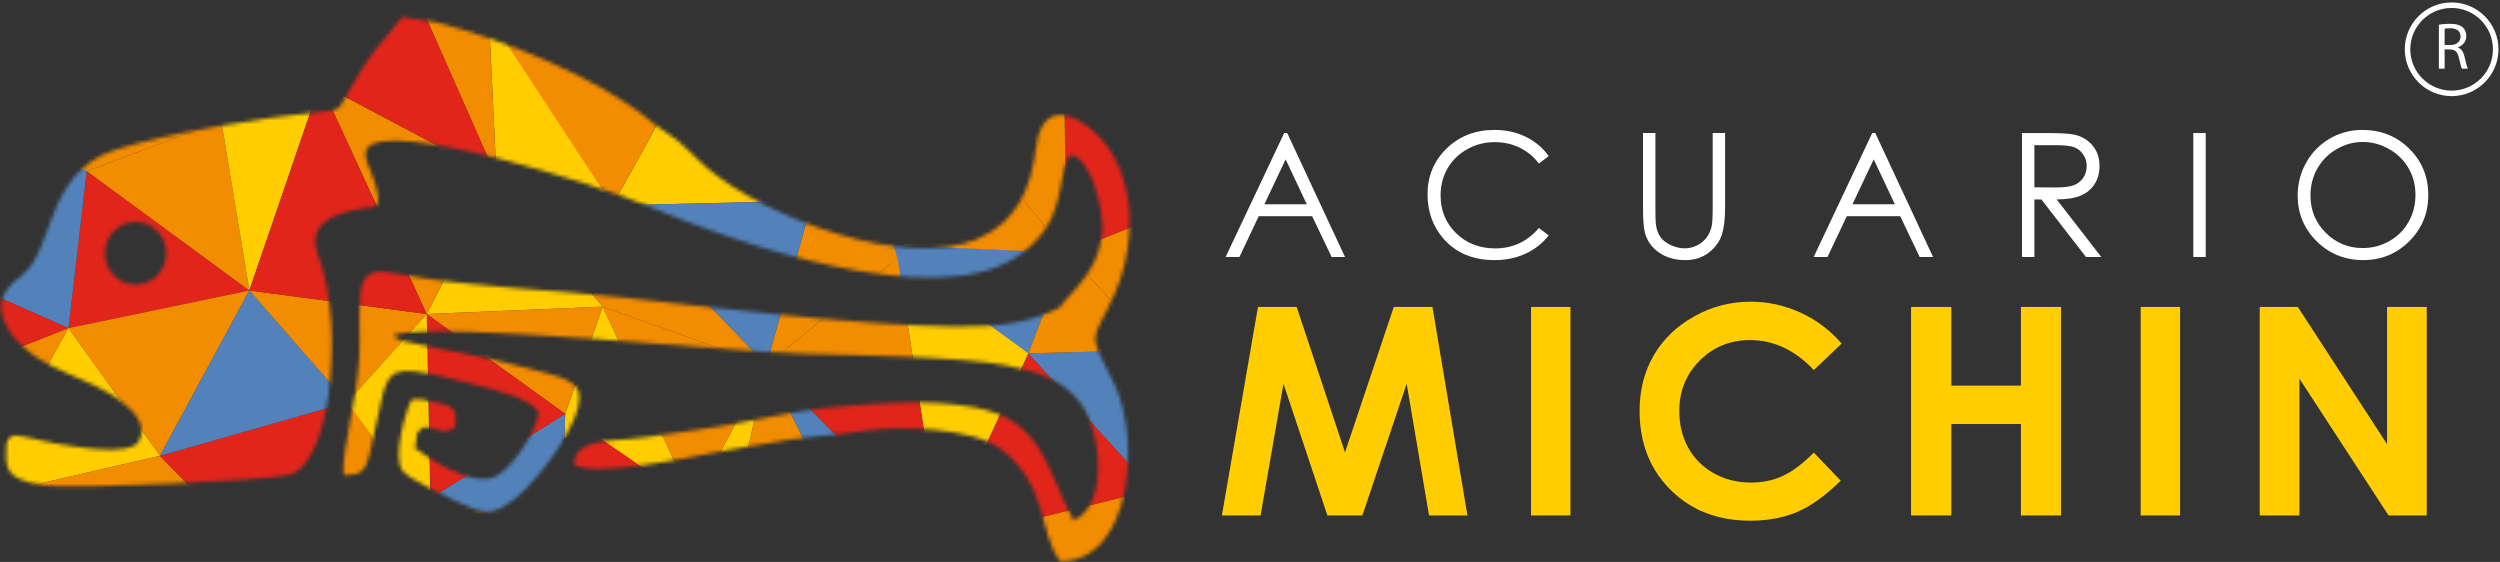 <svg width="654" height="147" viewBox="0 0 654 147" fill="none" xmlns="http://www.w3.org/2000/svg">
<rect x="0" y="0" width="654" height="147" fill="#333333" stroke="none"/>
<g clip-path="url(#clip0_969_34756)">
<mask id="mask0_969_34756" style="mask-type:luminance" maskUnits="userSpaceOnUse" x="0" y="4" width="296" height="143">
<path d="M27.442 66.256C27.442 61.719 31.029 58.041 35.461 58.041C39.893 58.041 43.492 61.719 43.492 66.256C43.492 70.793 39.903 74.466 35.461 74.466C31.018 74.466 27.442 70.79 27.442 66.256ZM90.875 24.484C88.608 28.482 89.293 28.742 84.279 29.203C69.994 30.527 43.282 34.829 29.682 39.364C11.893 45.302 14.057 65.867 5.59 72.164C1.973 74.866 0.32 77.406 0.27 80.172V80.447C0.31 82.715 1.413 85.139 3.376 87.932C11.712 97.892 23.316 98.112 32.426 105.597C34.215 107.067 38.549 110.653 36.432 115.25C34.379 119.683 18.507 116.656 14.637 116.028C10.683 115.378 7.908 114.351 3.844 113.881C2.261 114.533 2.284 114.381 1.696 116.117C1.857 120.791 -0.393 125.326 11.55 127C18.762 128.006 69.726 125.82 75.802 124.16C81.947 122.489 85.001 110.389 85.91 103.525C87.618 90.558 87.075 76.669 82.946 65.933C79.334 55.001 96.777 54.503 97.815 54.12C97.921 54.082 98.112 54.092 98.189 53.912C98.255 53.732 98.439 53.773 98.55 53.684C100.034 51.508 96.812 44.53 96.056 42.428C95.639 41.263 95.376 39.805 96.098 38.785C101.687 30.973 156.853 48.56 169.1 53.75C192.056 63.464 244.051 81.807 265.993 67.188C279.632 58.096 276.015 46.836 279.854 40.586C285.475 40.556 288.802 55.707 288.362 60.475C287.577 69.27 283.332 73.427 277.871 79.482C277.871 79.482 277.673 80.241 276.753 80.685C268.237 84.82 260.806 85.489 249.685 85.419C226.055 85.245 185.875 80.397 162.434 77.769C143.522 75.648 123.097 75.16 104.798 71.76C99.428 70.761 95.05 69.855 94.312 76.49C93.733 81.755 94.312 88.324 93.956 93.861C93.242 105.295 89.42 117.605 89.842 124.279C96.711 124.433 95.807 122.18 98.654 109.906C100.799 100.66 100.591 96.306 108.324 97.16C113.367 97.716 120.712 99.684 126.05 101.094C130.521 102.28 138.395 104.225 140.856 107.674C140.742 113.065 132.8 123.885 128.928 125.005C122.423 126.883 112.119 119.778 108.59 117.25L109.167 113.227C111.446 111.288 109.947 111.38 114.541 112.464C116.628 112.965 116.785 112.936 119.02 111.84C119.451 108.402 119.688 106.585 115.295 105.521C112.221 105.24 111.289 104.115 107.77 104.462C106.285 106.791 102.488 119.642 105.346 123.214C107.008 125.295 115.976 129.559 119.09 131.031C126.489 134.537 128.556 135.247 134.719 130.457C140.354 126.085 152.555 110.493 151.5 102.998C150.907 98.742 142.628 97.656 136.951 96.056C125.158 92.725 116.352 91.849 106.626 89.454C106.089 89.32 104.808 89.069 104.356 88.831C103.211 88.227 103.611 88.742 103.183 87.523C116.274 84.125 189.998 92.016 210.113 92.551C223.018 92.896 251.741 93.317 263.292 95.623C271.893 97.341 277.972 99.461 282.5 105.195C288.223 112.441 290.025 132.581 280.785 136.097C273.81 123.142 273.01 109.755 254.812 106.534C242.515 104.351 229.044 105.411 216.699 106.648C204.98 107.831 193.56 111.055 181.817 112.533C176.181 113.249 169.769 114.416 164.389 114.871C158.988 115.328 150.493 115.07 150.162 121.438C154.963 125.108 181.124 119.496 187.537 118.277C193.679 117.114 199.475 116.183 205.933 115.127C212.116 114.123 218.565 113.909 224.808 112.884C235.471 111.123 254.551 112.065 261.759 117.422C274.133 126.609 271.816 139.88 277.381 146.866C296.108 146.866 298.653 114.655 291.302 100.035C284.244 86.022 285.716 89.928 291.423 77.287C293.701 72.225 295.143 66.431 295.45 60.59V55.79C295.16 50.468 293.844 45.281 291.292 40.769C286.396 32.146 272.89 23.01 271.05 38.421C269.672 50.002 265.549 58.236 255.766 62.482C236.804 70.722 200.335 56.902 185.158 44.06C181.893 41.298 178.279 37.123 174.863 35.007C172.374 33.454 171.494 32.689 169.421 31.015C156.085 20.241 130.997 9.914 113.662 5.759L105.172 4.471C97.768 13.795 97.269 13.217 90.867 24.48" fill="white"/>
</mask>
<g mask="url(#mask0_969_34756)">
<path fill-rule="evenodd" clip-rule="evenodd" d="M212.523 52.51L177.933 21.744L160.245 53.716L212.523 52.51Z" fill="#FFCD00"/>
<path fill-rule="evenodd" clip-rule="evenodd" d="M177.933 21.744L129.091 8.961L160.245 53.716L177.933 21.744Z" fill="#F28C00"/>
<path fill-rule="evenodd" clip-rule="evenodd" d="M181.892 19.093L152.959 -17L131.941 10.608L181.892 19.093Z" fill="#5382BA"/>
<path fill-rule="evenodd" clip-rule="evenodd" d="M212.523 52.51L215.728 9.664L177.933 21.743L212.523 52.51Z" fill="#F28C00"/>
<path fill-rule="evenodd" clip-rule="evenodd" d="M127.983 13.261L107.732 -3.827L148.996 -14.347L127.983 13.261Z" fill="#E1251B"/>
<path fill-rule="evenodd" clip-rule="evenodd" d="M65.231 75.995L17.911 85.848L22.711 44.778L65.231 75.995Z" fill="#E1251B"/>
<path fill-rule="evenodd" clip-rule="evenodd" d="M17.911 85.848L-28.583 65.322L23.259 39.928L17.911 85.848Z" fill="#5382BA"/>
<path fill-rule="evenodd" clip-rule="evenodd" d="M17.911 85.848L-27.978 104.09L-28.583 65.322L17.911 85.848Z" fill="#E1251B"/>
<path fill-rule="evenodd" clip-rule="evenodd" d="M-27.978 104.089L-7.012 130.498L17.911 85.848L-27.978 104.089Z" fill="#F28C00"/>
<path fill-rule="evenodd" clip-rule="evenodd" d="M65.231 75.995L41.843 119.244L17.911 85.848L65.231 75.995Z" fill="#F28C00"/>
<path fill-rule="evenodd" clip-rule="evenodd" d="M41.843 119.245L-7.012 130.498L17.911 85.848L41.843 119.245Z" fill="#FFCD00"/>
<path fill-rule="evenodd" clip-rule="evenodd" d="M58.536 -4.213L13.516 7.038L58.536 -4.213Z" fill="#FFCD00"/>
<path fill-rule="evenodd" clip-rule="evenodd" d="M58.536 -4.213L83.77 21.855L13.516 7.038L58.536 -4.213Z" fill="#F28C00"/>
<path fill-rule="evenodd" clip-rule="evenodd" d="M22.712 44.778L13.516 7.039L83.771 21.855L22.712 44.778Z" fill="#F28C00"/>
<path fill-rule="evenodd" clip-rule="evenodd" d="M13.516 7.039L-21.746 7.943L22.712 44.778L13.516 7.039Z" fill="#F28C00"/>
<path fill-rule="evenodd" clip-rule="evenodd" d="M13.516 7.039L-21.746 7.943L13.516 7.039Z" fill="#E1251B"/>
<path fill-rule="evenodd" clip-rule="evenodd" d="M-25.638 24.844L-21.746 7.943L22.711 44.777L-25.638 24.844Z" fill="#F28C00"/>
<path fill-rule="evenodd" clip-rule="evenodd" d="M41.843 119.245L67.076 145.316L-7.012 130.498L41.843 119.245Z" fill="#F28C00"/>
<path fill-rule="evenodd" clip-rule="evenodd" d="M90.842 105.271L41.843 119.244L67.076 145.316L90.842 105.271Z" fill="#E1251B"/>
<path fill-rule="evenodd" clip-rule="evenodd" d="M3.698 158.695L-3.172 130.499L67.074 145.316L31.428 158.695H3.698Z" fill="#F28C00"/>
<path fill-rule="evenodd" clip-rule="evenodd" d="M91.92 158.695L67.075 145.316L74.049 158.695H91.92Z" fill="#5382BA"/>
<path fill-rule="evenodd" clip-rule="evenodd" d="M119.357 158.695L112.647 130.359L67.075 145.316L91.92 158.695H119.357Z" fill="#F28C00"/>
<path fill-rule="evenodd" clip-rule="evenodd" d="M112.646 130.361L146.853 139.745L134.458 158.695H119.356L112.646 130.361Z" fill="#F28C00"/>
<path fill-rule="evenodd" clip-rule="evenodd" d="M154.006 158.695L146.853 139.747L134.457 158.695H154.006Z" fill="#FFCD00"/>
<path fill-rule="evenodd" clip-rule="evenodd" d="M165.199 158.695L146.853 139.747L154.005 158.695H165.199Z" fill="#F28C00"/>
<path fill-rule="evenodd" clip-rule="evenodd" d="M181.421 131.596L146.853 139.745L165.199 158.695H188.385L181.421 131.596Z" fill="#5382BA"/>
<path fill-rule="evenodd" clip-rule="evenodd" d="M-14.233 158.695L-3.172 130.499L3.698 158.695H-14.233Z" fill="#F28C00"/>
<path fill-rule="evenodd" clip-rule="evenodd" d="M67.076 145.316L41.747 154.821L50.243 158.694H74.048L67.076 145.316Z" fill="#FFCD00"/>
<path fill-rule="evenodd" clip-rule="evenodd" d="M226.256 146.67L256.271 158.694H225.509L226.256 146.67Z" fill="#F28C00"/>
<path fill-rule="evenodd" clip-rule="evenodd" d="M226.256 146.67L225.509 158.694H191.598L187.453 155.08L226.256 146.67Z" fill="#E1251B"/>
<path fill-rule="evenodd" clip-rule="evenodd" d="M323.181 48.626L278.479 28.893L327.798 9.142L323.181 48.626Z" fill="#5382BA"/>
<path fill-rule="evenodd" clip-rule="evenodd" d="M323.181 48.626L279.063 66.169L278.479 28.893L323.181 48.626Z" fill="#E1251B"/>
<path fill-rule="evenodd" clip-rule="evenodd" d="M279.063 66.17L302.912 91.558L323.181 48.626L279.063 66.17Z" fill="#F28C00"/>
<path fill-rule="evenodd" clip-rule="evenodd" d="M269.004 92.426L236.121 73.362L229.539 63.746L279.063 66.169" fill="#5382BA"/>
<path fill-rule="evenodd" clip-rule="evenodd" d="M279.063 66.17L252.38 33.577L236.479 64.272L279.063 66.17Z" fill="#F28C00"/>
<path fill-rule="evenodd" clip-rule="evenodd" d="M278.48 28.893L252.379 33.577L279.063 66.17L278.48 28.893Z" fill="#F28C00"/>
<path fill-rule="evenodd" clip-rule="evenodd" d="M234.796 62.867L215.728 9.664L252.38 33.581L235.726 63.652L234.796 62.867Z" fill="#E1251B"/>
<path fill-rule="evenodd" clip-rule="evenodd" d="M252.379 33.577L248.096 13.88L278.48 28.893L252.379 33.577Z" fill="#F28C00"/>
<path fill-rule="evenodd" clip-rule="evenodd" d="M269.004 92.426L301.59 128.161L246.18 141.776L269.004 92.426Z" fill="#E1251B"/>
<path fill-rule="evenodd" clip-rule="evenodd" d="M301.591 128.161L302.912 91.559L269.006 92.425L301.591 128.161Z" fill="#5382BA"/>
<path fill-rule="evenodd" clip-rule="evenodd" d="M279.063 66.17L269 92.426L302.912 91.558L279.063 66.17Z" fill="#F28C00"/>
<path fill-rule="evenodd" clip-rule="evenodd" d="M301.591 128.161L308.639 158.695H280.303L301.591 128.161Z" fill="#F28C00"/>
<path fill-rule="evenodd" clip-rule="evenodd" d="M226.256 146.67L301.591 128.161L280.303 158.694H256.271L226.256 146.67Z" fill="#F28C00"/>
<path fill-rule="evenodd" clip-rule="evenodd" d="M157.651 80.226L129.899 46.333L111.628 82.148L157.651 80.226Z" fill="#FFCD00"/>
<path fill-rule="evenodd" clip-rule="evenodd" d="M111.629 82.148L83.771 21.855L129.899 46.333L111.629 82.148Z" fill="#F28C00"/>
<path fill-rule="evenodd" clip-rule="evenodd" d="M215.728 9.664L252.379 33.577L215.728 9.664Z" fill="#FFCD00"/>
<path fill-rule="evenodd" clip-rule="evenodd" d="M235.691 73.373L246.18 141.776L269.006 92.426L242.669 73.254L235.691 73.373Z" fill="#FFCD00"/>
<path fill-rule="evenodd" clip-rule="evenodd" d="M212.523 52.51L234.796 67.523L215.728 9.664L212.523 52.51Z" fill="#F28C00"/>
<path fill-rule="evenodd" clip-rule="evenodd" d="M181.421 131.596L200.476 95.501L187.453 155.08L181.421 131.596Z" fill="#FFCD00"/>
<path fill-rule="evenodd" clip-rule="evenodd" d="M226.256 146.67L200.476 95.501L187.453 155.08L226.256 146.67Z" fill="#F28C00"/>
<path fill-rule="evenodd" clip-rule="evenodd" d="M239.745 99.81L200.476 95.501L246.18 141.776L239.745 99.81Z" fill="#E1251B"/>
<path fill-rule="evenodd" clip-rule="evenodd" d="M226.256 146.67L200.476 95.501L246.18 141.776L226.256 146.67Z" fill="#5382BA"/>
<path fill-rule="evenodd" clip-rule="evenodd" d="M200.476 95.501L234.796 67.523L239.745 99.81L200.476 95.501Z" fill="#F28C00"/>
<path fill-rule="evenodd" clip-rule="evenodd" d="M212.523 52.51L200.476 95.501L234.796 67.523L212.523 52.51Z" fill="#F28C00"/>
<path fill-rule="evenodd" clip-rule="evenodd" d="M160.245 53.716L200.476 95.501L212.523 52.508L160.245 53.716Z" fill="#5382BA"/>
<path fill-rule="evenodd" clip-rule="evenodd" d="M181.421 131.596L157.651 80.226L200.476 95.501L181.421 131.596Z" fill="#F28C00"/>
<path fill-rule="evenodd" clip-rule="evenodd" d="M155.032 77.019L160.245 53.716L200.476 95.501L157.651 80.226L155.032 77.019Z" fill="#F28C00"/>
<path fill-rule="evenodd" clip-rule="evenodd" d="M129.899 46.333L160.245 53.717L159.07 77.413L129.899 46.333Z" fill="#5382BA"/>
<path fill-rule="evenodd" clip-rule="evenodd" d="M128.394 15.085L129.899 46.333L160.245 53.716L127.983 4.476L128.394 15.085Z" fill="#FFCD00"/>
<path fill-rule="evenodd" clip-rule="evenodd" d="M107.731 -3.827L129.899 46.333L127.983 6.626L107.731 -3.827Z" fill="#F28C00"/>
<path fill-rule="evenodd" clip-rule="evenodd" d="M83.77 21.855L107.732 -3.827L129.899 46.333L83.77 21.855Z" fill="#E1251B"/>
<path fill-rule="evenodd" clip-rule="evenodd" d="M65.231 75.995L57.874 31.578L22.711 44.778L65.231 75.995Z" fill="#F28C00"/>
<path fill-rule="evenodd" clip-rule="evenodd" d="M83.77 21.855L65.231 75.995L57.874 31.578L83.77 21.855Z" fill="#FFCD00"/>
<path fill-rule="evenodd" clip-rule="evenodd" d="M90.842 105.271L41.843 119.244L65.231 75.995L90.842 105.271Z" fill="#5382BA"/>
<path fill-rule="evenodd" clip-rule="evenodd" d="M111.629 82.148L90.843 105.271L65.231 75.995L111.629 82.148Z" fill="#F28C00"/>
<path fill-rule="evenodd" clip-rule="evenodd" d="M83.77 21.855L65.231 75.995L111.628 82.148L83.77 21.855Z" fill="#E1251B"/>
<path fill-rule="evenodd" clip-rule="evenodd" d="M67.075 145.316L112.646 130.361L90.841 105.271L67.075 145.316Z" fill="#F28C00"/>
<path fill-rule="evenodd" clip-rule="evenodd" d="M185.575 134.355L152.021 111.028L143.428 142.507L185.575 134.355Z" fill="#E1251B"/>
<path fill-rule="evenodd" clip-rule="evenodd" d="M157.651 80.226L147.865 108.267L147.658 114.678C147.658 114.678 153.66 112.415 156.237 114.146C164.715 119.859 181.418 131.596 181.418 131.596L157.649 80.226H157.651Z" fill="#FFCD00"/>
<path fill-rule="evenodd" clip-rule="evenodd" d="M112.646 130.361L147.867 108.267L146.853 139.745L112.646 130.361Z" fill="#5382BA"/>
<path fill-rule="evenodd" clip-rule="evenodd" d="M111.629 82.148L147.867 108.267L157.652 80.226L111.629 82.148Z" fill="#F28C00"/>
<path fill-rule="evenodd" clip-rule="evenodd" d="M112.646 130.361L111.628 82.147L147.867 108.267L112.646 130.361Z" fill="#E1251B"/>
<path fill-rule="evenodd" clip-rule="evenodd" d="M90.842 105.271L112.646 134.484L111.628 82.148L90.842 105.271Z" fill="#FFCD00"/>
<path fill-rule="evenodd" clip-rule="evenodd" d="M107.73 -3.827L83.77 21.855L58.536 -4.213L107.73 -3.827Z" fill="#5382BA"/>
</g>
<path d="M329.089 80.291H339.205L351.853 118.342L364.614 80.291H374.725L383.877 134.844H373.836L367.985 100.391L356.396 134.844H347.245L335.757 100.391L329.767 134.844H319.642L329.089 80.291Z" fill="#FFCD00"/>
<path d="M410.829 80.291H400.519V134.844H410.829V80.291Z" fill="#FFCD00"/>
<path d="M481.767 89.878L474.505 96.803C469.562 91.58 464.003 88.97 457.829 88.97C452.616 88.97 448.226 90.751 444.655 94.315C441.086 97.879 439.301 102.273 439.301 107.494C439.301 111.133 440.092 114.363 441.672 117.184C443.253 120.005 445.489 122.219 448.379 123.828C451.27 125.436 454.481 126.241 458.014 126.241C461.029 126.241 463.781 125.679 466.276 124.552C468.772 123.427 471.513 121.379 474.504 118.41L481.541 125.755C477.513 129.688 473.704 132.415 470.121 133.936C466.536 135.457 462.443 136.217 457.844 136.217C449.363 136.217 442.421 133.529 437.02 128.151C431.618 122.775 428.916 115.882 428.916 107.476C428.916 102.037 430.145 97.202 432.607 92.975C435.066 88.749 438.589 85.349 443.176 82.777C447.762 80.206 452.701 78.921 457.993 78.921C462.491 78.921 466.824 79.871 470.992 81.772C475.158 83.672 478.749 86.375 481.766 89.88" fill="#FFCD00"/>
<path d="M499.931 80.291H510.465V100.875H528.672V80.291H539.168V134.844H528.672V110.925H510.465V134.844H499.931V80.291Z" fill="#FFCD00"/>
<path d="M570.309 80.291H560V134.844H570.309V80.291Z" fill="#FFCD00"/>
<path d="M591.144 80.291H601.105L624.45 116.19V80.291H634.832V134.844H624.843L601.526 99.057V134.844H591.144V80.291Z" fill="#FFCD00"/>
<path d="M336.734 34.801L351.855 67.229H348.355L343.255 56.559H329.286L324.234 67.229H320.619L335.941 34.801H336.734ZM336.325 41.692L330.767 53.428H341.853L336.325 41.692Z" fill="white"/>
<path d="M405.141 40.821L402.585 42.782C401.173 40.945 399.48 39.554 397.504 38.605C395.526 37.657 393.355 37.183 390.988 37.183C388.401 37.183 386.007 37.805 383.801 39.047C381.597 40.29 379.889 41.956 378.677 44.051C377.464 46.145 376.858 48.5 376.858 51.116C376.858 55.069 378.214 58.367 380.926 61.014C383.637 63.659 387.058 64.981 391.187 64.981C395.729 64.981 399.527 63.203 402.585 59.646L405.141 61.586C403.523 63.644 401.507 65.235 399.088 66.359C396.671 67.483 393.971 68.046 390.988 68.046C385.316 68.046 380.84 66.158 377.564 62.381C374.815 59.191 373.441 55.341 373.441 50.83C373.441 46.083 375.104 42.09 378.433 38.849C381.763 35.608 385.933 33.989 390.943 33.989C393.971 33.989 396.704 34.588 399.144 35.786C401.582 36.984 403.583 38.663 405.139 40.823" fill="white"/>
<path d="M429.812 34.801H433.053V54.378C433.053 56.7 433.097 58.147 433.185 58.72C433.347 59.998 433.723 61.067 434.309 61.927C434.897 62.788 435.8 63.508 437.022 64.088C438.24 64.668 439.468 64.957 440.702 64.957C441.774 64.957 442.803 64.73 443.788 64.274C444.773 63.819 445.596 63.188 446.258 62.38C446.918 61.571 447.404 60.594 447.713 59.448C447.932 58.624 448.042 56.934 448.042 54.378V34.801H451.284V54.378C451.284 57.273 451 59.613 450.434 61.398C449.868 63.184 448.736 64.738 447.039 66.06C445.342 67.383 443.287 68.044 440.878 68.044C438.262 68.044 436.021 67.42 434.154 66.17C432.287 64.922 431.038 63.268 430.405 61.21C430.01 59.946 429.811 57.669 429.811 54.376V34.8L429.812 34.801Z" fill="white"/>
<path d="M490.571 34.801L505.694 67.229H502.191L497.093 56.559H483.124L478.071 67.229H474.457L489.776 34.801H490.571ZM490.163 41.692L484.606 53.428H495.691L490.164 41.692H490.163Z" fill="white"/>
<path d="M528.95 34.803H535.411C539.01 34.803 541.449 34.951 542.729 35.243C544.655 35.684 546.222 36.629 547.426 38.08C548.63 39.53 549.231 41.313 549.231 43.432C549.231 45.198 548.816 46.751 547.988 48.091C547.157 49.429 545.971 50.441 544.428 51.125C542.883 51.808 540.752 52.158 538.033 52.173L549.694 67.229H545.689L534.028 52.173H532.195V67.229H528.953V34.803H528.95ZM532.192 37.977V48.999L537.778 49.043C539.944 49.043 541.542 48.839 542.582 48.426C543.619 48.014 544.428 47.356 545.009 46.452C545.591 45.549 545.884 44.538 545.884 43.42C545.884 42.303 545.589 41.345 544.998 40.456C544.411 39.568 543.639 38.931 542.683 38.55C541.723 38.168 540.136 37.977 537.912 37.977H532.195H532.192Z" fill="white"/>
<path d="M577.012 34.801H573.771V67.228H577.012V34.801Z" fill="white"/>
<path d="M617.941 33.987C622.855 33.987 626.964 35.625 630.272 38.904C633.583 42.18 635.237 46.214 635.237 51.005C635.237 55.795 633.587 59.779 630.284 63.086C626.982 66.391 622.958 68.044 618.206 68.044C613.453 68.044 609.341 66.399 606.029 63.108C602.722 59.816 601.068 55.832 601.068 51.159C601.068 48.043 601.822 45.156 603.329 42.495C604.834 39.836 606.89 37.752 609.496 36.246C612.098 34.739 614.913 33.987 617.942 33.987M618.086 37.139C615.69 37.139 613.415 37.764 611.265 39.015C609.114 40.263 607.439 41.949 606.229 44.067C605.024 46.183 604.421 48.544 604.421 51.148C604.421 55.001 605.755 58.255 608.427 60.909C611.098 63.566 614.318 64.892 618.085 64.892C620.602 64.892 622.933 64.282 625.075 63.062C627.214 61.841 628.886 60.172 630.084 58.054C631.286 55.937 631.884 53.583 631.884 50.994C631.884 48.405 631.286 46.093 630.084 44.011C628.886 41.93 627.195 40.265 625.019 39.015C622.84 37.764 620.527 37.139 618.085 37.139" fill="white"/>
<path d="M638.005 6.471C638.768 6.313 639.857 6.227 640.894 6.227C642.501 6.227 643.539 6.521 644.266 7.178C644.855 7.697 645.183 8.492 645.183 9.391C645.183 10.931 644.213 11.949 642.986 12.366V12.419C643.886 12.73 644.422 13.559 644.698 14.767C645.077 16.394 645.355 17.518 645.599 17.968H644.043C643.851 17.638 643.592 16.635 643.265 15.184C642.919 13.577 642.296 12.972 640.93 12.92H639.513V17.968H638.007V6.471H638.005ZM639.512 11.778H641.051C642.658 11.778 643.679 10.896 643.679 9.565C643.679 8.062 642.59 7.405 640.997 7.387C640.273 7.387 639.754 7.456 639.512 7.526V11.778Z" fill="white"/>
<path d="M641.345 25.146C634.589 25.146 629.091 19.649 629.091 12.891C629.091 6.133 634.589 0.637 641.345 0.637C648.102 0.637 653.6 6.135 653.6 12.891C653.6 19.648 648.103 25.146 641.345 25.146ZM641.345 2.08C635.384 2.08 630.533 6.93 630.533 12.893C630.533 18.855 635.384 23.705 641.345 23.705C647.306 23.705 652.158 18.855 652.158 12.893C652.158 6.93 647.308 2.08 641.345 2.08Z" fill="white"/>
</g>
<defs>
<clipPath id="clip0_969_34756">
<rect width="654" height="147" fill="white"/>
</clipPath>
</defs>
</svg>
